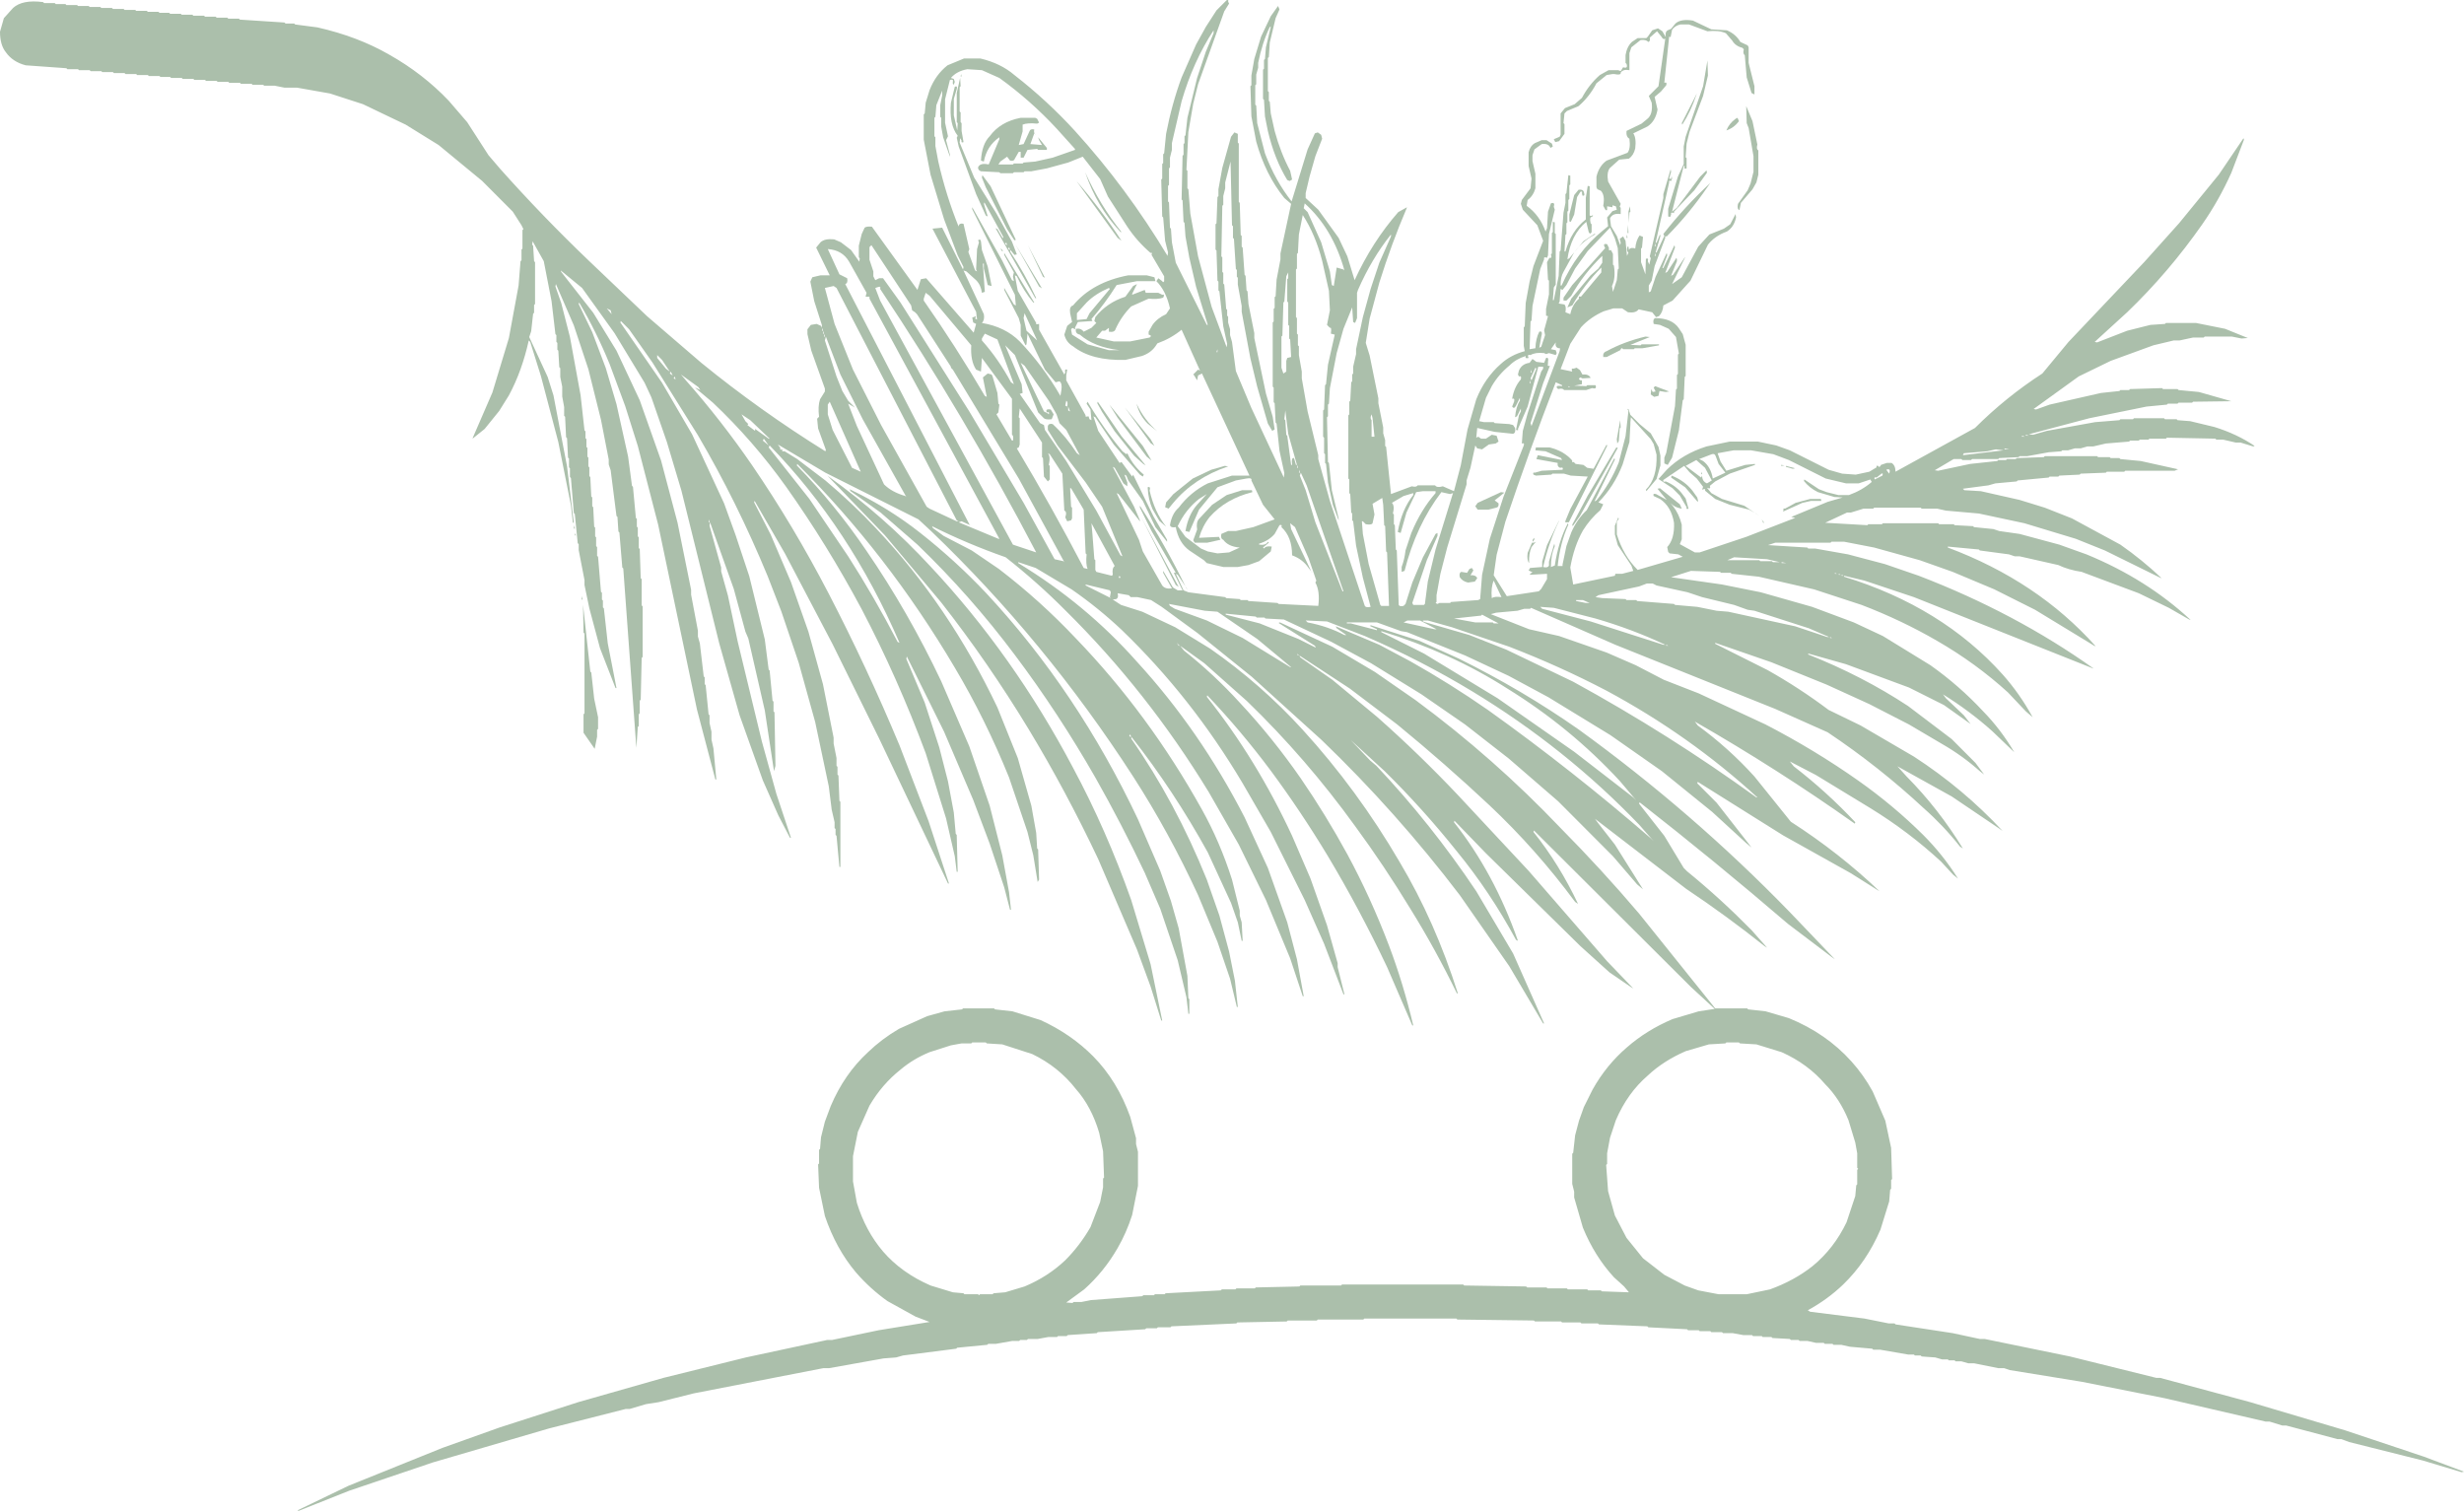 <svg width="220" height="135" viewBox="0 0 220 135" fill="none" xmlns="http://www.w3.org/2000/svg">
<path d="M109.524 0.015C109.657 -0.026 109.7 0.018 109.654 0.145L109.74 0.318L109.308 1.013L106.971 7.523L106.538 9.259L106.105 11.777L105.932 15.162L106.019 15.249V16.811L106.105 16.898L106.279 19.068L106.971 22.888L108.183 27.401L109.524 31.004L109.567 30.7L109.221 29.137L108.875 26.012L108.788 25.926V25.145L108.702 25.058L108.615 22.367L108.529 22.28V20.023L108.615 19.936L108.702 17.593L108.788 17.506V16.898L109.135 14.988L109.913 12.211L110.216 11.82L110.519 11.95V12.732L110.606 12.818V18.026L110.692 18.113L110.779 20.978L110.865 21.065V22.02L110.952 22.106L111.125 24.537L111.212 24.624L111.298 25.926L111.385 26.012L111.471 27.141L111.991 29.745V30.179L113.029 35.127L113.635 37.21L113.808 38.339L113.592 38.469L113.202 37.818L112.25 34.519L111.644 32.002L110.865 27.835V27.315L110.519 25.405V24.797L110.433 24.71V24.103L110.346 24.016L110.173 21.325L110.087 21.238V20.197L110 20.11L109.87 14.424L109.394 16.29V16.811L109.221 17.506V18.287L109.135 18.374L109.048 22.888L109.135 22.974V24.276L109.221 24.363V25.318L109.308 25.405L109.481 27.575L109.567 27.662V28.183L109.654 28.269V28.79L109.827 29.398V29.919L110 30.526L110.346 33.13L111.731 36.429L114.63 42.636L114.673 42.245L114.241 40.248L113.981 37.818L113.895 37.731L113.808 35.995L113.721 35.908V34.606L113.635 34.519V28.79L113.721 28.703V27.575L113.808 27.488V26.533L113.895 26.447L113.981 24.971L114.327 23.148V22.627L115.279 18.2L114.673 17.679C113.548 16.29 112.712 14.612 112.164 12.645L111.731 10.388L111.644 7.697L111.731 7.61V6.742L111.991 5.266L112.596 3.27L113.462 1.447L114.111 0.535L114.241 0.839L113.895 1.621L113.375 3.791L113.289 5.093L113.202 5.18V8.131L113.289 8.218V8.999L113.375 9.086L113.462 10.127L113.808 11.69C114.16 12.986 114.622 14.172 115.193 15.249L115.366 16.03L115.149 16.16L114.933 16.073C114.172 14.823 113.595 13.362 113.202 11.69L112.943 10.388L112.856 8.912L112.769 8.825V6.221L112.856 6.134V5.353L112.943 5.266L113.029 4.225L113.462 2.402H113.375C112.919 3.362 112.573 4.433 112.337 5.614V6.048L112.164 6.655V7.523L112.077 7.61V9.346L112.164 9.433L112.25 10.995L112.943 13.686C113.548 15.307 114.342 16.739 115.323 17.983L116.751 13.339L117.4 11.907L117.659 11.82L117.962 12.037L118.049 12.384L117.443 13.947L116.924 15.77L116.577 17.245V17.679L117.703 18.721L119.52 21.238L120.299 22.888L120.948 25.014C121.992 22.734 123.291 20.709 124.843 18.938L125.622 18.504L125.578 18.634C124.678 20.741 123.87 22.94 123.155 25.231L122.29 28.443L121.943 30.613L122.29 31.742L123.068 35.561V35.995L123.501 38.165V38.686L123.674 39.294V39.814L123.761 39.901L124.194 44.111L126.054 43.417C126.331 43.486 126.504 43.457 126.574 43.33H128.131C128.235 43.492 128.466 43.521 128.824 43.417L129.819 43.851L130.425 41.55L131.031 38.339L131.81 35.648C132.323 34.369 133.059 33.313 134.017 32.479C134.593 31.953 135.3 31.577 136.137 31.351L136.05 30.873V29.224L136.137 29.137L136.223 27.054L136.57 25.145L136.916 23.756L137.781 21.499L137.262 20.11L135.964 18.721L135.791 18.2L135.877 17.853L136.656 16.811L136.743 15.943L136.483 14.815V13.6C136.57 13.223 136.757 12.948 137.046 12.775L137.651 12.514H138.084L138.56 12.818L138.647 13.079L138.43 13.209C138.338 12.925 138.078 12.81 137.651 12.862L137.002 13.339L136.829 13.86V14.381L137.089 15.509V16.811C136.962 17.263 136.731 17.61 136.397 17.853L136.31 18.374C137.083 18.929 137.646 19.696 137.998 20.674L138.127 20.37L138.214 18.895L138.474 18.157C138.733 18.058 138.82 18.16 138.733 18.46L138.82 18.721L138.301 20.891L138.214 22.801L138.127 23.018C137.908 22.931 137.822 22.974 137.868 23.148L137.522 24.016L136.829 27.315L136.743 28.617L136.656 28.703L136.57 31.177L137.089 31.09C137.112 30.506 137.227 30.014 137.435 29.615C137.666 29.534 137.724 29.693 137.608 30.092L137.435 31.047L137.608 30.96L137.954 29.919L137.868 29.485L138.214 28.226L138.041 28.183V27.575L138.301 26.273V25.058L138.214 24.971L138.127 23.408L138.344 23.018C138.517 23.07 138.56 22.969 138.474 22.714L138.56 22.627V20.804L138.647 20.717V19.806L138.82 19.849V20.804L138.906 20.891V25.405L138.733 25.665L138.647 26.794H138.733L139.166 24.624L139.253 22.453L139.339 22.367L139.599 18.981L139.772 18.113V17.332L139.858 17.245L140.031 15.639L140.205 15.683V16.464L140.118 16.551V17.766L140.031 17.853V18.808L139.945 18.895V19.849L139.858 19.936V20.891L139.772 20.978L139.685 22.453H139.772C140.112 21.233 140.718 20.278 141.589 19.589V17.679L141.762 16.594L141.935 16.638V19.242L142.065 19.285L142.238 19.198L142.152 19.372C141.979 19.343 141.935 19.531 142.022 19.936L142.109 20.023V20.717C142.022 20.891 141.935 20.891 141.849 20.717L141.633 19.806C140.715 20.564 140.153 21.678 139.945 23.148L140.118 23.061L141.373 21.542L142.411 20.848V20.934C141.656 21.334 141.035 21.869 140.551 22.54L139.599 24.276C139.42 24.589 139.333 24.994 139.339 25.492H139.426C140.303 23.507 141.529 21.872 143.104 20.587L143.58 20.197L143.493 19.415L143.969 18.851L144.359 18.721L144.272 18.417L143.969 18.33V18.504L143.493 18.417V18.764H143.363L143.147 18.374C143.263 17.737 143.19 17.289 142.931 17.028L142.628 16.898L142.541 16.724V15.77C142.691 15.139 142.994 14.661 143.45 14.337L145.311 13.643C145.507 13.4 145.565 12.98 145.484 12.384C145.276 12.274 145.19 12.043 145.224 11.69L146.566 11.039L147.042 10.648C147.411 10.382 147.555 9.89 147.474 9.172L147.215 8.565L148.08 7.697L148.686 3.443C148.571 3.542 148.455 3.484 148.34 3.27L147.95 2.792L147.301 3.357C147.347 3.577 147.304 3.707 147.172 3.747C147.039 3.591 146.808 3.533 146.479 3.574L145.657 4.225L145.484 4.745V6.265C145.109 6.195 144.849 6.267 144.705 6.482C144.734 6.655 144.546 6.699 144.142 6.612H143.969L143.45 6.699L142.541 7.436C142.126 8.235 141.592 8.915 140.94 9.476L139.902 9.91L139.685 10.127L139.599 10.995L139.685 11.082V11.95L139.209 12.601L138.863 12.688L138.733 12.428L139.253 12.211L139.339 12.037V10.127L139.729 9.65L140.594 9.303L141.243 8.738C141.664 7.946 142.198 7.266 142.844 6.699L143.623 6.265H144.489L144.705 6.351L144.921 6.004C145.227 6.108 145.328 6.007 145.224 5.7L145.138 5.614V4.919C145.218 4.421 145.406 4.031 145.7 3.747L146.22 3.4H146.998L147.128 3.27L147.518 2.706L148.037 2.532L148.426 2.792L148.729 3.313C148.677 3.001 148.735 2.798 148.902 2.706L149.205 2.575L149.595 2.098C149.912 1.809 150.431 1.722 151.153 1.838L152.797 2.619L154.182 2.706C154.713 2.925 155.116 3.273 155.393 3.747L156.042 4.051L156.129 4.225V5.614L156.648 7.697V8.435L156.389 8.304L155.956 6.916L155.783 4.919C155.656 4.85 155.627 4.676 155.696 4.398L155.566 4.268C155.151 4.164 154.848 3.947 154.658 3.617L154.095 2.966C153.68 2.775 153.132 2.717 152.451 2.792L150.806 2.185H150.028C149.699 2.26 149.453 2.419 149.292 2.662L149.162 3.313L149.032 3.27L148.6 7.393C148.773 7.324 148.83 7.396 148.773 7.61L148.297 8.174L147.734 8.652L147.994 9.78C147.878 10.475 147.575 10.981 147.085 11.299L145.83 11.907C146.02 12.19 146.078 12.639 146.003 13.252C145.911 13.657 145.723 13.961 145.441 14.164L144.575 14.251L143.753 14.988C143.539 15.237 143.482 15.642 143.58 16.204L144.705 18.2L144.618 18.46L144.705 18.547V19.112C144.22 19.036 143.903 19.166 143.753 19.502L143.839 20.197L144.359 21.065L144.662 21.889L144.705 21.672L144.618 21.325L144.921 21.108L145.138 21.499L145.268 22.844L145.397 22.54C145.265 22.465 145.236 22.291 145.311 22.02H145.397L145.441 22.323C145.487 22.167 145.631 22.109 145.873 22.15L146.003 22.193C146.044 21.713 146.173 21.322 146.393 21.021L146.696 21.151L146.609 22.106L146.522 22.193V23.408L146.912 24.493L146.955 23.105C147.128 23.035 147.186 23.108 147.128 23.322L147.258 23.625L147.388 23.061L147.301 22.888L148.513 17.679V17.332L149.162 15.119L149.205 15.336L149.032 15.943L149.205 15.987L149.249 15.726L149.292 15.943L149.205 16.16C149.05 16.097 148.992 16.14 149.032 16.29L147.821 21.672H147.907L148.21 20.934L148.253 21.065L147.821 22.54H147.907L148.6 21.065L148.513 20.891C149.794 19.253 151.193 17.734 152.71 16.334L152.494 16.638C151.392 18.252 150.166 19.742 148.816 21.108C148.689 21.068 148.646 21.111 148.686 21.238L147.734 23.756L147.474 25.058L147.215 25.492V26.099L147.388 26.012L147.821 24.71L148.816 22.584L148.859 22.801L148.426 23.929H148.513L149.508 21.889L149.552 22.106L148.686 24.363L148.859 24.276L149.681 23.018L149.725 23.148V23.322L149.205 24.624L149.378 24.537L150.46 22.931L150.417 23.061L149.292 25.361L150.157 24.754L151.629 22.02L152.624 20.934L153.922 20.414L154.485 20.023L154.961 19.112L155.004 19.415C154.883 19.988 154.609 20.408 154.182 20.674C153.478 20.923 152.915 21.314 152.494 21.846L150.936 25.058L149.335 26.837L148.513 27.271C148.484 27.665 148.354 27.983 148.124 28.226L147.864 28.313L147.518 27.879L146.306 27.618C146.139 27.856 145.821 27.942 145.354 27.879L144.835 27.532H144.662H144.056L143.19 27.792C142.388 28.145 141.71 28.622 141.157 29.224L140.205 30.7L139.339 32.957L140.378 33.174C140.291 32.954 140.334 32.867 140.507 32.913L140.767 32.827L141.07 33.044L141.286 33.434C141.667 33.4 141.912 33.501 142.022 33.738L141.286 33.782L141.113 33.695C140.94 33.782 140.94 33.868 141.113 33.955H141.243V34.302L140.551 34.432L141.633 34.476L141.719 34.389H142.455C142.559 34.65 142.458 34.736 142.152 34.65L141.633 34.823H139.642C139.573 34.696 139.4 34.667 139.123 34.736L138.993 34.606C138.958 34.45 139.117 34.407 139.469 34.476V34.389L138.906 34.129C137.337 38.179 135.837 42.332 134.406 46.585L133.627 49.536L133.367 51.359L134.536 53.226L137.392 52.792L137.608 52.575L138.127 51.706V51.229L136.613 51.316V51.229L136.829 51.099L136.483 50.925L136.613 50.708L137.695 50.621V50.144L138.127 48.668L139.209 46.455L139.166 46.585C138.572 47.829 138.11 49.175 137.781 50.621C138.047 50.697 138.22 50.653 138.301 50.491V50.144L138.777 48.538L138.82 48.755C138.589 49.293 138.474 49.916 138.474 50.621L138.82 50.491C139.033 49.056 139.423 47.797 139.988 46.715L140.031 46.846C139.541 47.933 139.224 49.163 139.079 50.535H139.512V50.404L139.858 48.755L140.291 47.54C140.632 46.753 141.093 46.087 141.676 45.543L144.142 40.899L144.186 41.03L142.368 44.762L142.541 44.675C143.349 43.692 144.013 42.563 144.532 41.29L145.138 38.946L145.397 36.689L145.311 36.516H145.397L145.57 37.037L146.393 37.861L147.388 38.686L148.08 39.901L148.253 40.682V41.55L147.907 42.766L146.998 43.851L146.955 43.721C147.636 43.044 147.953 42.002 147.907 40.596L147.648 39.641L147.388 39.207L145.614 37.254L145.57 37.731V37.905L145.484 39.467L144.878 41.464C144.359 42.795 143.638 43.923 142.714 44.849L143.147 45.023L142.887 45.543C142.282 46.064 141.762 46.672 141.33 47.366C140.799 48.31 140.424 49.409 140.205 50.665L140.464 52.184L144.186 51.403L144.229 51.229H144.835L145.83 50.969L145.657 50.491L144.445 48.668L144.186 47.714V46.932L144.489 46.194L144.532 46.325L144.359 46.585V47.714C144.757 48.992 145.377 50.049 146.22 50.882L150.244 49.71L149.854 49.493L149.076 49.406L148.946 49.276L148.859 48.842C149.303 48.362 149.505 47.638 149.465 46.672C149.303 45.706 148.885 44.997 148.21 44.545L147.648 44.285C147.578 44.111 147.65 44.053 147.864 44.111L148.816 44.632L148.34 44.068L147.994 43.634L148.21 43.59L149.984 45.023L150.157 45.413C149.65 45.332 149.26 45.101 148.989 44.719L149.378 45.196C149.736 45.648 149.996 46.197 150.157 46.846V48.148L149.984 48.582L151.326 49.319H151.758L155.913 47.931L160.283 46.238L159.937 46.151L163.183 44.806L164.524 44.415L163.788 44.372L162.317 43.938C161.815 43.694 161.397 43.362 161.062 42.939L161.105 42.809L162.404 43.677L163.096 43.938L164.135 44.198H165.087C165.871 43.914 166.549 43.524 167.12 43.026L166.991 42.809L165.952 43.156H164.827L163.009 42.722L159.721 41.073L158.336 40.552L156.345 40.205H154.788L153.36 40.465L153.619 41.203L154.138 42.028L155.826 41.507L156.692 41.42V41.507L154.441 42.288L153.143 42.983L152.667 43.373C152.731 43.564 152.687 43.637 152.537 43.59L152.408 43.547L152.797 44.024L153.749 44.545L155.74 45.153L157.081 46.064L156.778 45.847L156.172 45.5L154.441 45.066L153.143 44.545L152.234 43.807C152.281 43.68 152.237 43.637 152.105 43.677L151.975 43.721L152.061 43.46L151.499 42.722L150.85 42.158L150.374 41.594L148.513 42.852C148.467 43.003 148.539 43.046 148.729 42.983C149.364 43.243 149.869 43.634 150.244 44.155L150.504 44.502L150.763 45.413C150.607 45.477 150.55 45.434 150.59 45.283L149.984 44.241L149.335 43.59L148.08 42.766L148.816 41.941C149.756 41.004 150.939 40.309 152.364 39.858L154.441 39.424H156.951L158.596 39.771L159.807 40.205L163.269 41.941L164.481 42.288L165.692 42.375L166.904 42.115L167.553 41.724C167.513 41.597 167.556 41.553 167.683 41.594C167.769 41.739 167.856 41.71 167.943 41.507L168.462 41.333H168.895C169.125 41.478 169.241 41.739 169.241 42.115L176.338 38.209C178.167 36.38 180.172 34.76 182.352 33.347L184.689 30.526L191.44 23.408L194.555 19.936L198.104 15.596L200.311 12.341L200.354 12.471L199.229 15.422C198.485 17.078 197.619 18.611 196.633 20.023C194.636 22.882 192.4 25.5 189.925 27.879L187.026 30.526L187.242 30.57L189.925 29.528L192.002 29.007L193.301 28.92L193.387 28.834H196.07L198.666 29.355L200.7 30.179L200.138 30.223L199.272 30.049H196.849L196.762 30.136H195.81L194.599 30.396H194.079L192.262 30.83L188.454 32.219L185.598 33.608L181.574 36.516L181.79 36.559L183.002 36.125L187.589 35.084L189.233 34.91L189.319 34.823H190.098L190.185 34.736L193.041 34.65L193.127 34.736H194.426L194.512 34.823L196.33 34.997L199.229 35.821L195.81 35.865L195.724 35.952H194.512L194.426 36.038H193.56L193.474 36.125L191.656 36.299L186.55 37.34L181.141 38.773L181.53 38.816L182.742 38.469L187.069 37.688L189.233 37.514L189.319 37.427H190.445L190.531 37.34H193.214L193.301 37.427H194.339L194.426 37.514L195.551 37.601L197.714 38.122C199.059 38.538 200.256 39.103 201.306 39.814L201.176 39.858L200.051 39.511H199.618L198.493 39.25H197.887L197.801 39.163L193.474 39.077L193.387 39.163H191.916L191.829 39.25H191.05L190.964 39.337H190.185L190.098 39.424L188.021 39.597L186.896 39.858H186.377L185.771 40.031H185.252L184.646 40.205H184.127L184.04 40.292L182.915 40.379L181.011 40.726H180.319L180.232 40.813L178.501 40.899L178.415 40.986H176.078L175.991 41.073H175.212L175.126 40.986H174.434L172.746 41.984L173.049 42.028L175.905 41.42L178.328 41.16L178.415 41.073H179.107L179.194 40.986H179.972L180.059 40.899L182.482 40.813L182.569 40.726H187.242L187.329 40.813H188.367L188.454 40.899H189.233L189.319 40.986L191.137 41.16L194.469 41.898L194.166 42.028H189.752L189.666 42.115H188.108L188.021 42.202L185.771 42.288L185.684 42.375L183.867 42.462L183.78 42.549H183.002L182.915 42.636L180.146 42.896L180.059 42.983L178.155 43.156L177.549 43.33L175.256 43.634L175.386 43.764L176.857 43.851L180.319 44.632L182.569 45.326L184.992 46.281L189.319 48.625C190.629 49.539 191.855 50.538 192.998 51.62L192.868 51.576L187.935 49.146L185.338 48.104L180.751 46.715L176.684 45.847L173.741 45.587L172.962 45.413H171.577L171.491 45.326H167.337L167.25 45.413H166.385L165.26 45.76H164.913L162.966 46.672L166.731 46.889L166.817 46.802H168.029L168.116 46.715H173.049L173.135 46.802H174.434L174.52 46.889L176.164 46.976L176.251 47.062L177.982 47.236L178.501 47.41L180.319 47.67L183.867 48.625L186.29 49.493C189.873 50.963 192.975 52.916 195.594 55.352L195.464 55.309L193.647 54.267L190.964 52.965L185.858 51.056C185.079 50.94 184.386 50.737 183.78 50.448L180.319 49.667H179.886L179.367 49.493L176.77 49.146L176.684 49.059L173.914 48.799V48.885C179.251 50.882 183.651 53.819 187.113 57.696L186.983 57.653L181.703 54.441L178.068 52.618L174.347 51.056L171.404 50.014L167.337 48.885L164.654 48.365H163.529L163.442 48.451H158.509L157.86 48.668L161.365 48.885L161.452 48.972H162.057L165 49.493L168.289 50.361L171.318 51.403C177.076 53.613 182.283 56.377 186.939 59.693L186.81 59.649L170.885 53.312L166.471 51.837L164.654 51.403V51.489C170.481 53.283 175.198 56.191 178.804 60.213C179.825 61.359 180.72 62.632 181.487 64.033L180.881 63.512L179.28 61.819C177.376 60.083 175.27 58.55 172.962 57.219C170.862 55.998 168.612 54.927 166.212 54.007L161.971 52.618L157.038 51.489L154.614 51.229L154.528 51.142H153.662L153.576 51.056L150.98 50.969L149.205 51.533L153.749 52.184L157.211 52.878L161.798 54.18L165.519 55.569L168.116 56.785L172.356 59.389C174.082 60.61 175.654 61.984 177.073 63.512C178.129 64.594 179.052 65.809 179.843 67.158L177.895 65.291C176.539 64.076 175.068 62.977 173.482 61.993L173.741 62.34L175.342 63.859L175.948 64.64L175.645 64.423L173.568 62.948L170.452 61.385L164.827 59.302L161.452 58.347V58.434C164.677 59.713 167.648 61.246 170.366 63.035L174.26 65.986L176.381 68.112L177.16 69.154L176.77 68.85C175.749 67.936 174.624 67.126 173.395 66.42L170.452 64.684L166.904 62.861L163.096 61.125L158.163 59.128L153.143 57.392V57.479L157.817 59.823C159.738 60.905 161.555 62.091 163.269 63.382L166.125 64.77L170.885 67.548C173.828 69.458 176.467 71.671 178.804 74.189L178.501 73.972L174.26 71.107L169.414 68.416L170.236 69.328C172.134 71.243 173.807 73.384 175.256 75.751L174.996 75.578C174.015 74.334 172.933 73.191 171.751 72.149C169.102 69.684 166.246 67.427 163.183 65.378L158.509 63.295L144.229 57.566L136.699 54.267L136.613 54.354H136.094L135.488 54.528L133.584 54.701L133.108 54.831L136.526 56.177L139.209 56.785L143.45 58.26L146.046 59.389L148.556 60.691L151.672 61.906L157.644 64.684C160.575 66.2 163.344 67.878 165.952 69.718C168.018 71.177 169.936 72.783 171.707 74.536C172.879 75.705 173.917 77.007 174.823 78.442L174.39 78.095L173.308 76.923C171.387 75.147 169.281 73.555 166.991 72.149L162.144 69.198L159.807 67.982L160.153 68.416C162.127 69.938 163.959 71.602 165.649 73.407L165.606 73.538C161.042 70.303 156.282 67.265 151.326 64.423L151.585 64.77C153.437 66.125 155.125 67.644 156.648 69.328L159.894 73.364C162.761 75.204 165.401 77.273 167.813 79.571L167.596 79.44L165.26 77.965L159.201 74.579L151.585 69.805L151.542 69.935L153.273 71.671L156.389 75.665L155.913 75.274L152.884 72.496L148.383 68.85L143.796 65.639L138.257 62.253L134.709 60.343L130.814 58.521L125.622 56.437L125.102 56.35L122.939 55.569H120.256V55.656H120.602L122.939 56.264V56.177L122.29 55.873L122.419 55.83L126.747 57.219L130.208 58.781C134.017 60.662 137.594 62.774 140.94 65.118C147.725 70.031 154 75.456 159.764 81.394L163.832 85.647L163.529 85.43L159.634 82.479C155.313 78.769 150.899 75.152 146.393 71.628L146.349 71.758L148.6 74.623L150.33 77.487L150.633 77.791C152.653 79.44 154.571 81.191 156.389 83.043L157.773 84.605L157.557 84.475C155.307 82.681 152.97 80.974 150.547 79.354L142.411 73.104L142.628 73.407L144.186 75.404L146.696 79.397L146.176 78.963L144.013 76.446L139.123 71.541L134.709 67.722L130.814 64.684L126.92 61.993L122.419 59.215L118.871 57.305L114.63 55.309L112.986 55.222L112.899 55.135H112.207L112.12 55.048L109.437 54.788V54.875L112.467 55.656L115.928 57.045L117.486 57.826L117.4 57.653L114.154 55.613L114.284 55.569L118.958 57.739L122.766 59.996L126.4 62.514C131.068 65.963 135.381 69.768 139.339 73.928C141.768 76.382 144.105 78.928 146.349 81.567L153.143 90.031H155.999L156.086 90.117L157.644 90.291L159.721 90.899C161.954 91.813 163.814 93.1 165.303 94.761C166.03 95.566 166.665 96.463 167.207 97.452L168.332 100.056L168.851 102.487L168.938 105.265L168.851 105.351V106.133L168.765 106.219L168.678 107.261L167.899 109.778C167.074 111.7 165.964 113.335 164.567 114.683C163.638 115.574 162.585 116.341 161.408 116.983L161.625 117.113L166.471 117.721L168.635 118.155H169.154L169.241 118.242L174.347 119.023L176.77 119.544H177.203L184.819 121.106L192.522 123.016H192.868L200.917 125.186L209.398 127.704L216.408 130.047L220 131.393L219.784 131.436L216.322 130.394L209.744 128.745L209.052 128.485H208.706L204.119 127.269H203.773L202.648 126.922H202.301L193.301 124.839L185.858 123.363L179.453 122.322L178.934 122.148H178.415L176.251 121.714H175.732L175.126 121.54H174.607L174.52 121.454H174.001L173.914 121.367H173.395L172.789 121.193L171.577 121.106L171.491 121.02H170.972L170.885 120.933H170.366L167.856 120.499H167.25L167.164 120.412L165.173 120.238L164.394 120.065H163.702L163.615 119.978H162.923L162.836 119.891H162.144L161.365 119.718H160.673L160.586 119.631H159.894L159.807 119.544L158.249 119.457L158.163 119.37H157.384L157.297 119.284H156.518L156.432 119.197H155.653L154.701 119.023H153.836L153.749 118.936H152.797L152.71 118.849H151.758L151.672 118.763H150.72L150.633 118.676L147.172 118.502L147.085 118.415L142.758 118.242L142.671 118.155H141.2L141.113 118.068H139.469L139.382 117.981H137.046L136.959 117.895L130.122 117.808L130.035 117.721H121.814L121.727 117.808H117.659L117.573 117.895H114.976L114.89 117.981L110.476 118.068L110.389 118.155L104.591 118.415L104.504 118.502H103.379L103.293 118.589H102.341L102.254 118.676L98.013 118.936L97.927 119.023L95.33 119.197L95.244 119.284H94.465L94.378 119.37H93.6L92.647 119.544H91.782L91.695 119.631H91.09L91.003 119.718H90.397L88.926 119.978H88.234L88.147 120.065L85.464 120.325L85.378 120.412L80.618 121.02L80.012 121.193L78.887 121.28L74.04 122.148H73.521L61.924 124.405L58.808 125.186L57.683 125.36L56.212 125.794H55.865L49.028 127.53L38.643 130.568L31.2 133.085L26.613 134.908V134.821L31.113 132.651L39.508 129.266L44.614 127.443L51.625 125.186L59.241 123.016L66.597 121.193L73.867 119.631H74.3L78.454 118.763L82.998 118.025L81.743 117.547L79.233 116.159C78.189 115.412 77.251 114.558 76.42 113.598C75.232 112.186 74.308 110.508 73.651 108.563L73.131 106.046L73.045 103.963L73.131 103.876V102.661L73.218 102.574L73.305 101.532L73.651 100.143L74.17 98.754C74.978 96.845 76.088 95.239 77.502 93.937C78.327 93.144 79.25 92.45 80.271 91.853L82.781 90.725L84.339 90.291L85.897 90.117L85.984 90.031H88.753L88.84 90.117L90.397 90.291L92.907 91.072C94.73 91.906 96.303 92.991 97.624 94.327C99.055 95.786 100.151 97.58 100.913 99.709L101.432 101.619V102.14L101.605 102.834V105.872L101.086 108.476C100.74 109.547 100.307 110.531 99.788 111.428C98.974 112.84 97.979 114.069 96.802 115.117L95.201 116.289L95.763 116.332L95.85 116.245H96.542L97.408 116.072L101.994 115.725L102.081 115.638H103.033L103.12 115.551H103.985L104.072 115.464L109.005 115.204L109.091 115.117H110.303L110.389 115.03H112.034L112.12 114.943L116.015 114.857L116.101 114.77H119.736L119.823 114.683H130.641L130.728 114.77L136.267 114.857L136.353 114.943H138.084L138.171 115.03H139.902L139.988 115.117H141.719L141.806 115.204H142.931L143.017 115.291L145.441 115.377L145.008 114.857L144.099 114.032C142.951 112.782 142.028 111.306 141.33 109.605L140.551 106.914V106.393L140.378 105.699V103.008L140.464 102.921L140.637 101.358L140.983 100.056L141.416 98.841L142.195 97.279C143.014 95.815 144.039 94.556 145.268 93.503C146.439 92.478 147.795 91.639 149.335 90.985L151.672 90.291L153.1 90.074L150.98 88.121L136.959 74.145L136.916 74.276C138.456 76.203 139.783 78.344 140.897 80.699L140.637 80.525C138.329 77.4 135.776 74.522 132.978 71.888C130.324 69.4 127.583 66.999 124.756 64.684L120.515 61.472L116.015 58.521L116.101 58.694L118.958 60.691L122.939 63.989C125.454 66.212 127.863 68.541 130.165 70.977L136.483 77.748L143.493 85.82L145.83 88.251L145.614 88.121L143.71 86.819L141.113 84.475L132.675 76.185L129.862 73.277L129.819 73.407C132.219 76.44 134.123 79.97 135.531 83.998L135.358 83.911C133.817 81.058 132.058 78.425 130.079 76.012C128.065 73.489 125.916 71.101 123.631 68.85L120.602 66.073L122.333 67.895L122.895 68.373C126.149 71.822 129.121 75.555 131.81 79.571L135.098 85.126L137.868 91.376H137.781L134.752 86.255L130.338 79.918C126.565 74.964 122.454 70.349 118.006 66.073L111.774 60.43L106.928 56.524L103.725 54.18L102.773 53.573L101.562 53.312H100.956L100.783 53.139L99.788 52.965C99.863 53.231 99.819 53.405 99.658 53.486L99.355 53.529L100.09 54.007L101.994 54.614L104.937 56.003L108.053 57.913C111.099 60.037 113.854 62.453 116.318 65.161C119.572 68.726 122.457 72.661 124.972 76.966C127.078 80.496 128.809 84.403 130.165 88.685H130.079C128.804 86.058 127.419 83.54 125.924 81.133C124.372 78.581 122.728 76.122 120.991 73.755C118.083 69.727 114.867 66.009 111.341 62.6L107.533 59.215L105.37 57.653L105.716 58.087C107.505 59.504 109.163 61.052 110.692 62.731C112.66 64.837 114.477 67.094 116.145 69.501C117.628 71.66 119.012 73.917 120.299 76.272C121.689 78.841 122.93 81.561 124.02 84.432C124.869 86.677 125.59 89.05 126.184 91.55H126.098L123.847 86.341C122.22 82.91 120.461 79.611 118.568 76.446C116.97 73.795 115.268 71.249 113.462 68.807C111.696 66.44 109.807 64.198 107.793 62.08L107.75 62.21C110.71 65.925 113.248 70.063 115.366 74.623L117.01 78.442L118.482 82.609L119.434 85.994V86.341L120.039 88.772H119.953L118.222 84.258L116.491 80.352L113.462 74.276L110.952 69.935C107.917 64.82 104.325 60.263 100.177 56.264C98.781 54.944 97.281 53.729 95.677 52.618L92.474 50.708L90.917 50.187V50.274C94.944 52.716 98.478 55.653 101.518 59.085C105.263 63.17 108.465 67.8 111.125 72.974L113.202 77.487L114.933 82.348L115.799 85.647L116.404 88.945H116.318L115.193 85.56L113.029 80.352L110.606 75.404L107.923 70.717C104.265 64.721 100.01 59.325 95.157 54.528C93.473 52.832 91.684 51.241 89.791 49.753C87.484 48.943 85.291 48.017 83.214 46.976L83.301 47.149L84.253 47.844L86.762 49.146L89.186 50.795C91.655 52.687 93.949 54.756 96.066 57.002C100.405 61.504 104.155 66.596 107.317 72.279C108.384 74.189 109.279 76.272 110 78.529L110.692 81.307V81.741L110.865 82.348L110.952 83.998H110.865L110.519 82.348L109.913 80.612L107.836 76.099C105.811 72.43 103.547 69.001 101.042 65.812L100.999 65.942C103.648 69.739 105.898 73.934 107.75 78.529L108.875 81.741L109.74 84.953L110.26 87.557L110.519 89.9H110.433L109.827 87.383L108.702 84.084L106.971 79.918C105.246 76.18 103.313 72.65 101.172 69.328C95.945 61.232 89.93 53.926 83.127 47.41L82.002 46.368L73.694 42.202L69.453 39.684L69.669 39.988C69.629 40.138 69.687 40.182 69.843 40.118V40.292H70.059L71.184 40.986L73.694 42.896C75.298 44.244 76.812 45.676 78.238 47.193C82.571 51.788 86.177 57.111 89.056 63.165L90.873 67.678L92.085 71.932L92.518 74.362L92.604 75.751L92.691 75.838L92.777 78.529L92.647 78.746L92.258 76.359L91.739 74.276L90.094 69.415C88.687 65.937 87.071 62.667 85.248 59.606C81.255 52.846 76.567 46.785 71.184 41.42L71.141 41.55C73.426 43.888 75.503 46.435 77.372 49.189C79.853 52.806 82.075 56.683 84.036 60.821L86.546 66.637L88.364 71.932L89.489 76.359L90.094 79.657L90.267 81.22H90.181L89.662 79.223L88.364 75.317L86.892 71.411L84.296 65.335L80.964 58.607L80.921 58.825L82.565 62.731L83.863 66.724L84.642 69.762L85.161 72.54L85.334 74.449L85.421 74.536L85.507 77.835H85.421L85.248 76.446L84.469 73.06L82.651 67.245C80.972 62.736 79.069 58.454 76.939 54.397C74.885 50.555 72.635 46.909 70.189 43.46C68.239 40.729 66.061 38.226 63.655 35.952L62.053 34.606L62.183 34.65L62.529 34.823L62.356 34.563L60.799 33.434L61.275 33.998C63.375 36.377 65.337 38.894 67.16 41.55C69.635 45.173 71.914 48.992 73.997 53.009C76.259 57.366 78.365 61.88 80.315 66.55L82.911 73.321L84.729 78.876H84.642L78.497 65.942L74.343 57.522L70.102 49.45L67.376 44.719L67.333 44.849L68.804 47.714L70.622 51.967L72.179 56.394L73.478 61.081L74.43 65.856V66.376L74.689 67.678V68.373L74.776 68.46V69.154L74.862 69.241L74.949 71.498L75.035 71.585V77.4H74.949L74.689 74.623L74.603 74.536V74.015L74.516 73.928V73.407L74.257 72.279L73.997 70.196L72.785 64.467L71.314 59.172L69.756 54.571L68.544 51.446C66.71 47.008 64.633 42.812 62.313 38.859L58.245 32.349L56.168 29.398L55.433 28.66L55.389 28.79L59.111 34.172L61.794 38.773L64.65 44.936L65.688 47.8L66.9 51.446L68.285 57.088L68.631 59.779L68.718 59.866L68.977 62.557L69.064 62.644V63.512L69.15 63.599L69.237 68.373L69.107 68.85L68.285 63.425L66.814 57.002L66.554 56.394L65.515 52.575L63.395 46.629L63.352 46.932L64.39 50.665V51.012L64.996 53.182L65.862 57.262L68.025 66.203L69.323 70.89L70.622 74.796H70.535L69.496 72.8L68.112 69.675L66.035 63.859L64.217 57.436L60.842 43.807L59.544 39.467L58.159 35.474L57.553 34.172L54.87 29.745L51.971 25.709L50.067 24.146L50.11 24.276L52.966 27.922L55.043 31.308L57.12 35.735L59.024 41.116L60.496 46.672L61.707 52.661V53.095L62.313 56.307V56.828L62.486 57.436L62.832 60.387L62.919 60.474V61.081L63.005 61.168L63.265 63.772L63.352 63.859V64.553L63.525 65.335V66.029L63.698 66.81L63.958 69.588H63.871L62.227 63.338L58.765 46.846L56.947 39.814L55.822 36.255L54.438 32.523C53.641 30.573 52.733 28.735 51.711 27.011L51.668 27.141L52.88 29.658L54.091 32.87L55.043 36.082L56.082 40.769L56.428 43.373L56.515 43.46L56.774 46.238L56.861 46.325V47.019L56.947 47.106V47.887L57.034 47.974V48.929L57.12 49.016L57.207 51.62L57.294 51.706V54.05L57.38 54.137V58.651L57.294 58.738L57.207 62.47L57.12 62.557V63.685L57.034 63.772V64.814L56.947 64.901L56.818 66.767L55.649 50.752L55.562 50.665L55.303 47.54L55.216 47.453L55.13 46.151L55.043 46.064L54.524 41.984L54.351 41.464V41.03L53.658 37.471L52.533 32.957L51.235 29.051L49.634 25.361L49.591 25.578L50.11 27.054L50.889 30.092L51.841 35.3L52.187 38.425L52.274 38.512V39.12L52.36 39.207V39.901L52.447 39.988V40.769L52.533 40.856V41.637L52.62 41.724V42.505L52.706 42.592L52.793 44.328L52.88 44.415V45.196L52.966 45.283L53.053 47.019L53.139 47.106V47.887L53.226 47.974V48.755L53.312 48.842V49.623L53.399 49.71L53.658 52.835L53.745 52.922V53.529L53.832 53.616V54.224L53.918 54.311L54.264 57.436L55.043 61.429H54.957L53.572 57.87L52.62 54.311L52.187 52.227V51.793L51.668 49.102V48.582L51.581 48.495L51.322 45.891L51.235 45.804L50.976 42.679L50.889 42.592V41.811L50.803 41.724V40.943L50.716 40.856L50.629 39.12L50.543 39.033L50.456 37.21L50.37 37.123V36.342L50.197 35.387V34.519L50.024 33.651V32.87L49.937 32.783L49.85 31.308L49.764 31.221V30.613L49.677 30.526V29.919L49.591 29.832L49.245 26.881L48.552 23.322L47.557 21.542L47.514 21.846L47.6 21.933L47.687 23.322L47.773 23.408V27.141L47.687 27.228V27.922L47.6 28.009L47.427 29.572L47.254 30.092L48.898 33.651L49.418 35.3L50.629 41.637L51.235 46.672H51.149L50.976 45.109L49.85 39.467L48.293 33.565L47.341 30.526L47.211 30.396C46.807 32.219 46.216 33.854 45.437 35.3L44.571 36.689L43.273 38.295L42.191 39.163L42.234 39.033L43.965 35.04L45.437 30.179L46.302 25.492L46.475 23.322L46.562 23.235V22.28L46.648 22.193V20.544L46.735 20.457L46.562 20.11L45.783 18.895L43.057 16.16L39.162 12.948L36.219 11.126L32.411 9.303L29.469 8.348L26.526 7.827H25.401L24.536 7.653H23.584L23.497 7.567H22.545L22.459 7.48H21.507L21.42 7.393H20.468L20.382 7.306H19.43L19.343 7.219H18.391L18.305 7.133H17.352L17.266 7.046H16.314L16.227 6.959H15.275L15.189 6.872H14.323L14.237 6.785H13.285L13.198 6.699H12.246L12.16 6.612H11.208L11.121 6.525H10.169L10.083 6.438H9.131L9.044 6.351H8.092L8.006 6.265H7.053L6.967 6.178H6.015L5.928 6.091L2.293 5.831C1.515 5.628 0.923 5.237 0.519 4.659C0.173 4.225 0 3.617 0 2.836L0.346 1.621L1.168 0.709C1.728 0.2 2.622 0.026 3.851 0.188L3.938 0.275H4.89L4.976 0.362H5.842L5.928 0.449H6.88L6.967 0.535H7.919L8.006 0.622H8.958L9.044 0.709H9.996L10.083 0.796H11.035L11.121 0.883H12.073L12.16 0.97H13.112L13.198 1.056H14.15L14.237 1.143H15.102L15.189 1.23H16.141L16.227 1.317H17.179L17.266 1.404H18.218L18.305 1.49H19.256L19.343 1.577H20.295L20.382 1.664H21.334L21.42 1.751L25.401 2.011L25.488 2.098H26.267L26.353 2.185L28.344 2.445C30.744 2.989 32.879 3.799 34.748 4.876C36.762 6.01 38.536 7.384 40.071 8.999L41.715 10.909L43.619 13.86L44.658 15.075C47.191 17.917 49.83 20.651 52.577 23.278L57.77 28.226L62.616 32.393C66.101 35.234 69.794 37.867 73.694 40.292L73.737 40.162L73.045 38.252L72.958 37.384L73.131 37.21C73.051 36.58 73.079 36.059 73.218 35.648L73.651 34.953V34.693L72.439 31.308L72.093 29.832V29.398L72.396 29.007L72.915 28.92L73.305 29.094L73.348 29.268L73.391 29.051L72.699 26.881L72.353 25.145L72.526 24.754L73.261 24.58H74.083L72.872 22.106L73.261 21.629C73.515 21.397 73.919 21.311 74.473 21.369L75.079 21.629L75.987 22.323L76.723 23.365L76.766 23.061L76.68 22.974V21.933L76.939 20.891L77.199 20.327C77.32 20.234 77.537 20.205 77.848 20.24L81.916 25.882L82.219 24.927L82.695 24.841L86.936 29.702L87.152 28.92L86.892 28.79L86.806 28.356L87.152 28.226L87.065 28.443L87.238 28.53L87.152 27.835L83.257 20.414L84.123 20.327L85.984 24.059L86.027 23.842L85.507 22.801L84.296 19.589L83.084 15.596L82.478 12.471V10.214L82.565 10.127L82.651 9.172L82.998 8.044C83.355 7.13 83.889 6.392 84.599 5.831L86.07 5.223H87.541C88.753 5.512 89.763 6.004 90.57 6.699C92.521 8.215 94.324 9.879 95.98 11.69C99.061 15.081 101.816 18.799 104.245 22.844L104.288 22.54L104.028 21.499L103.855 19.415L103.769 19.329L103.682 16.03L103.769 15.943V14.641L103.855 14.554V13.773L103.942 13.686L104.115 11.95C104.461 10.156 104.923 8.478 105.5 6.916L106.798 3.964L107.663 2.402L108.615 0.926L109.524 0.015ZM108.356 2.706C107.144 4.557 106.192 6.67 105.5 9.042L104.634 12.775V13.383L104.461 14.077V14.945L104.375 15.032V16.507L104.288 16.594V17.983L104.375 18.07L104.461 20.327L104.548 20.414L104.634 21.629L104.98 23.452L107.75 29.007H107.836L106.798 25.622L106.192 23.018L105.846 21.108L105.759 19.893L105.673 19.806L105.586 17.896L105.5 17.809L105.586 13.903L105.673 13.816V12.862L105.759 12.775V12.167L105.846 12.08L106.019 10.518L106.884 6.959L107.663 4.615L108.356 2.966V2.706ZM86.373 6.178C85.738 6.293 85.248 6.554 84.902 6.959L85.161 7.046L85.248 7.306L85.161 7.567L85.075 7.48V7.306C85.132 7.133 85.046 7.075 84.815 7.133L84.382 8.869V10.952L84.642 12.167L84.469 12.514L84.815 13.816V13.99L84.209 12.254L84.036 11.299V10.518L83.95 10.431V9.39L84.123 8.521V8.087L83.603 9.39L83.517 10.431L83.43 10.518V12.167L83.517 12.254V13.035L83.777 14.424C84.238 16.45 84.844 18.388 85.594 20.24V20.153C85.652 19.98 85.796 19.922 86.027 19.98L86.546 22.236L86.46 22.497L87.065 24.146L87.238 24.233L87.152 24.059L87.238 22.236L87.412 21.629L87.325 21.455L87.498 21.369L87.585 21.542L87.671 22.323L88.19 23.799L88.537 25.535L88.19 25.448L87.844 23.973V23.539H87.758L87.931 26.056L87.671 26.143C87.613 25.68 87.44 25.304 87.152 25.014L86.286 24.233L86.027 24.146L87.844 28.052C87.902 28.4 87.844 28.66 87.671 28.834C89.056 29.065 90.181 29.615 91.046 30.483C92.431 31.93 93.643 33.55 94.681 35.344L94.768 34.823C94.826 34.418 94.768 34.158 94.595 34.042L94.249 34.129L93.297 33L91.739 29.788L91.652 30.743L91.566 30.83L91.133 29.962V29.007L90.96 28.4L89.662 25.882V25.709L90.527 27.184L90.7 27.271L90.614 26.316L86.806 18.678V18.504L89.489 23.278L90.354 25.014L90.527 25.101L90.441 24.667L90.527 24.32L89.662 22.757V22.584L92.345 27.011H92.258C91.681 26.316 91.191 25.535 90.787 24.667L90.614 24.58L90.873 25.969L92.518 28.834C92.46 28.949 92.546 28.978 92.777 28.92V29.441L95.028 33.434L95.114 33.261C95.056 33.029 95.114 32.942 95.287 33L95.201 33.521V33.955L96.931 37.08C96.874 37.196 96.96 37.225 97.191 37.167L97.278 37.427L97.451 37.514L97.364 36.559L97.018 36.038L97.105 35.865C98.028 37.427 99.066 38.903 100.22 40.292L100.566 40.552L100.653 40.465C100.999 41.218 101.49 41.854 102.124 42.375L102.038 42.549L101.778 42.375L99.441 39.684L97.797 37.254L97.624 37.167L98.057 38.469L99.961 41.333L100.134 41.247L101.086 42.549L101.172 42.375L102.99 46.108L104.201 48.191V48.365L103.163 47.062L102.038 44.719L100.74 42.896L100.566 42.462L100.393 42.375L100.653 43.069V43.417L100.307 43.156L99.528 41.767L99.355 41.681L101.259 45.24L101.778 46.455V46.542L99.874 44.111L99.701 44.024L101.692 48.191L102.038 49.233L103.769 52.271C103.942 52.502 104.23 52.589 104.634 52.531L103.855 51.142V50.969L104.721 52.444L105.153 52.705H105.586L104.807 51.142H104.98L102.817 47.41L101.778 45.326V45.153C103.278 47.468 104.663 49.927 105.932 52.531L106.019 52.618L105.153 51.316L104.98 51.229L105.673 52.705L106.105 52.878L109.394 53.312L109.481 53.399L110.692 53.486L110.779 53.573H111.385L111.471 53.66L114.068 53.833L114.154 53.92L117.703 54.094C117.818 53.226 117.731 52.531 117.443 52.01L117.53 51.837L116.837 49.84L115.625 47.062L115.193 46.715L115.279 47.236L117.097 51.056L117.183 51.142L116.837 50.708C116.491 50.187 116.001 49.811 115.366 49.58C115.366 48.48 115.049 47.641 114.414 47.062C114.472 46.889 114.414 46.831 114.241 46.889L113.808 47.67C113.462 48.075 113 48.365 112.423 48.538V48.625C112.827 48.683 113.087 48.596 113.202 48.365L113.289 48.451L112.769 48.885L112.856 48.972C112.971 48.799 113.202 48.741 113.548 48.799L113.462 49.233L112.423 50.101L111.471 50.448L110.519 50.621H109.221L107.75 50.274L107.49 50.014L106.192 49.146C105.557 48.683 105.153 47.988 104.98 47.062C104.692 47.12 104.519 47.062 104.461 46.889C104.576 46.194 104.836 45.674 105.24 45.326C105.932 44.401 106.798 43.677 107.836 43.156L110 42.462H111.558L107.317 33.347L106.971 33.521L106.884 33.955L106.625 33.521L106.538 33.434L106.971 33L107.144 33.087L105.5 29.441C104.865 29.962 104.144 30.367 103.336 30.657L103.163 30.917C102.874 31.322 102.47 31.611 101.951 31.785L100.48 32.132C98.46 32.19 96.903 31.785 95.806 30.917C95.403 30.686 95.143 30.338 95.028 29.875L95.287 29.094L95.72 28.747L95.547 27.966C95.489 27.561 95.576 27.329 95.806 27.271C96.96 25.882 98.605 24.985 100.74 24.58H102.384L103.076 24.754L103.163 25.101H101.518L99.701 25.448C99.009 26.548 98.259 27.561 97.451 28.486L97.537 28.66L96.239 28.747L95.98 29.268C96.037 29.383 96.008 29.412 95.893 29.355C95.778 29.239 95.691 29.268 95.633 29.441L95.72 29.875L97.105 30.743L99.009 31.264H99.961C98.46 31.09 97.278 30.628 96.412 29.875C96.124 29.817 96.008 29.644 96.066 29.355C96.355 29.297 96.585 29.383 96.758 29.615L97.451 29.268L97.884 28.834L97.71 28.66L97.797 28.313C98.489 27.445 99.384 26.837 100.48 26.49L101.172 25.535L101.518 25.361L101.086 26.23V26.316L102.211 25.882L102.297 26.143H103.423L103.769 26.316C103.942 26.258 103.971 26.345 103.855 26.577C103.509 26.692 103.076 26.721 102.557 26.663L100.999 27.358C100.422 27.937 99.961 28.602 99.615 29.355C99.557 29.586 99.355 29.673 99.009 29.615V29.268L98.662 29.528H98.403L97.884 30.136L99.441 30.483H100.913L102.644 30.136C102.817 30.02 102.788 29.933 102.557 29.875V29.615L102.903 29.007C103.192 28.602 103.596 28.284 104.115 28.052L104.461 27.532C104.23 26.49 103.826 25.68 103.249 25.101L103.423 24.841L103.769 25.101C103.826 25.217 103.884 25.217 103.942 25.101V24.667L102.817 22.757C102.874 22.584 102.846 22.526 102.73 22.584C101.922 21.889 101.23 21.108 100.653 20.24L98.922 17.549L98.23 15.987L96.672 13.99L95.374 14.511L93.47 15.032L92.085 15.292H91.479L91.393 15.379H90.527L90.441 15.466H89.316L89.229 15.379L87.585 15.292C87.412 15.234 87.325 15.119 87.325 14.945C87.44 14.656 87.758 14.569 88.277 14.685L89.229 12.428V12.254C88.479 12.775 88.017 13.498 87.844 14.424L87.585 14.337C87.642 13.354 87.902 12.63 88.364 12.167C88.998 11.299 89.921 10.749 91.133 10.518H92.431L92.604 10.605L92.777 10.952L92.604 11.039C92.027 10.981 91.594 11.01 91.306 11.126V11.733L90.96 12.948L91.393 12.862L91.912 11.733C91.97 11.56 92.114 11.502 92.345 11.56C92.287 11.791 92.345 11.965 92.518 12.08L92.345 11.907L91.998 12.862L93.037 12.948L92.777 12.514L92.691 12.254L93.47 13.209V13.383H92.691L92.604 13.296L91.739 13.383L91.393 14.077H91.133V13.556H90.96L90.614 14.164C90.556 14.337 90.412 14.395 90.181 14.337L89.921 13.99L89.316 14.424L89.142 14.685H90.441L90.527 14.598H91.306L91.393 14.511L92.431 14.424L93.989 14.077L95.98 13.383V13.296L94.335 11.473C92.777 9.795 91.075 8.29 89.229 6.959L87.671 6.265L86.373 6.178ZM116.491 18.157L116.404 18.591L116.751 18.938L117.962 21.629L118.741 24.233L118.914 25.448L119.087 25.535L119.347 23.886L119.953 24.059L120.039 24.146C119.347 21.658 118.164 19.661 116.491 18.157ZM116.318 19.198L115.972 20.934L115.885 22.584L115.799 22.671V23.973L115.712 24.059V28.313L115.799 28.4V29.788L115.885 29.875V30.83L115.972 30.917V31.698L116.231 33.174V33.782L116.751 36.733L117.703 40.639V40.986L118.741 44.719L121.857 54.094C121.915 54.209 122.088 54.238 122.376 54.18L121.684 51.576L121.078 48.712L120.818 46.542L120.732 46.455V45.847L120.645 45.76L120.559 44.111L120.472 44.024V42.809L120.386 42.722V37.08L120.472 36.993V35.865L120.559 35.778L120.645 34.129L120.732 34.042V33.434L120.818 33.347V32.74L121.078 31.611V31.177L121.684 28.313L122.376 25.796L123.155 23.452L124.194 21.108V20.934C123.04 22.381 122.059 24.03 121.251 25.882L121.164 26.143V28.4L120.991 28.834L120.818 28.747L120.732 27.445L119.953 29.355L119.347 31.525L118.741 34.65L118.655 36.038L118.568 36.125V37.167L118.482 37.254L118.568 41.247L118.655 41.333L118.914 43.764L119.52 46.281V46.455L119.001 45.066L118.568 43.069L118.395 41.42L118.308 41.333V40.552L118.222 40.465V39.077L118.135 38.99V36.646L118.222 36.559L118.308 34.389L118.395 34.302L118.568 32.566L119.174 29.875L118.828 29.788C118.885 29.383 118.857 29.21 118.741 29.268L118.482 29.007L118.741 27.705L118.655 25.969L118.049 23.278C117.645 21.716 117.068 20.356 116.318 19.198ZM143.753 20.327L141.762 22.41L140.637 23.973L139.858 25.448L139.512 25.882L139.339 25.796L139.253 26.924L139.166 27.098L139.685 27.184C139.801 27.3 139.83 27.532 139.772 27.879L140.205 28.052C140.32 27.474 140.58 27.011 140.983 26.663C140.926 26.49 140.983 26.432 141.157 26.49L142.974 24.32V23.886C141.993 24.87 141.128 25.998 140.378 27.271L139.945 27.445L140.291 26.663L142.022 24.58L142.714 23.973L143.061 23.452V22.844C141.964 23.886 141.041 25.072 140.291 26.403L139.858 26.837H139.599V26.577L140.378 25.448L143.32 22.15L143.234 21.976C143.176 21.802 143.263 21.745 143.493 21.802L143.666 22.15C143.609 22.323 143.666 22.381 143.839 22.323L144.013 22.671V23.625L144.099 23.712C144.215 24.465 144.157 25.072 143.926 25.535L144.013 26.056L144.359 25.014L144.445 24.059L144.532 23.973L144.445 22.15L144.186 21.282L143.753 20.327ZM147.821 21.716L147.734 21.976H147.821V21.716ZM77.805 21.889L77.632 22.063V23.191L77.978 24.233V24.667L78.151 25.014L78.497 24.841H78.843L80.401 27.011L86.546 36.733L91.393 44.892L94.162 49.927L94.941 50.101L95.028 50.187L90.96 42.722L85.075 33L84.902 32.827V32.74L81.873 28.052L81.699 27.879L81.44 27.705L81.353 27.271L77.805 21.889ZM73.91 22.236L74.949 24.493L75.641 24.841C75.699 25.13 75.641 25.304 75.468 25.361L86.546 46.802L86.633 46.889L85.854 46.542L85.594 46.629L89.142 48.104H89.229L77.632 26.663V26.49H77.286L77.372 26.143L75.814 23.365C75.41 22.671 74.776 22.294 73.91 22.236ZM147.821 22.584L147.734 22.844H147.821V22.584ZM115.02 24.32L114.847 24.667L114.673 26.924L114.587 27.011L114.5 29.962L114.414 30.049V32.827L114.587 33.347L114.847 33.174V32.219L114.933 31.959L115.279 31.872L115.193 30.309L115.106 30.223V29.094L115.02 29.007V27.011L114.933 26.924V24.927L115.02 24.841V24.32ZM74.43 25.535L73.651 25.709L74.516 28.92L76.16 33L78.67 37.948L82.738 45.24L82.998 45.413L85.421 46.542H85.594L85.421 46.455L74.689 25.709L74.43 25.535ZM78.411 25.622L78.151 25.709L78.584 26.837L90.441 48.625L92.518 49.319C88.248 41.16 83.603 33.319 78.584 25.796C78.641 25.622 78.584 25.564 78.411 25.622ZM99.009 25.709C98.201 26.056 97.537 26.49 97.018 27.011L96.153 27.966V28.486V28.573L97.018 28.486L97.278 27.966L99.095 25.796L99.009 25.709ZM82.651 26.143L82.478 26.663V26.837C84.382 29.557 86.2 32.393 87.931 35.344L88.104 35.431L87.758 33.695L88.19 33.347L88.537 33.434L88.623 33.608L89.056 35.084L89.142 36.038L89.229 36.125L89.142 36.82L88.969 36.993L90.354 39.337H90.441C90.498 39.048 90.469 38.874 90.354 38.816V35.604L87.671 31.959L87.585 33.174L87.152 33C86.806 32.479 86.661 31.756 86.719 30.83L82.998 26.403L82.651 26.143ZM54.178 27.532L54.611 28.052L54.524 27.705L54.178 27.532ZM91.479 27.966L91.393 28.4L91.652 29.528L92.604 30.396L91.479 27.966ZM73.478 29.268L73.391 29.528H73.478V29.268ZM73.564 29.528L73.478 29.788H73.564V29.528ZM73.651 29.788L73.564 30.049H73.651V29.788ZM87.931 29.788L87.671 30.223V30.396C88.652 31.496 89.517 32.74 90.267 34.129L90.527 34.302L89.056 30.309L87.931 29.788ZM73.737 30.049L73.651 30.396L74.689 33.608L75.209 34.91L75.728 35.778L76.334 36.386L75.728 36.038L76.507 38.035L78.93 43.243C79.392 43.706 80.026 44.053 80.834 44.285L80.921 44.372L77.026 37.427L75.035 33.434L73.737 30.049ZM138.906 30.57L138.474 31.177L138.906 31.264L138.993 31.525L138.906 31.698L138.301 31.525L138.041 31.611L137.868 31.525C137.349 31.467 136.945 31.525 136.656 31.698C136.425 31.64 136.368 31.727 136.483 31.959C136.252 32.017 136.166 31.959 136.223 31.785C135.646 31.959 135.156 32.248 134.752 32.653C134.117 33.174 133.598 33.782 133.194 34.476L132.675 35.518L132.069 37.601L132.502 37.688H133.367L133.454 37.775L134.752 37.861L135.098 37.948L135.271 38.209C135.329 38.498 135.271 38.671 135.098 38.729L133.454 38.556L131.896 38.209L131.81 39.077L131.983 38.99L132.242 39.163H132.675L133.194 38.816L133.627 38.903L133.8 39.424L133.541 39.597L132.935 39.684L132.329 40.118L131.896 40.031L131.723 39.771L131.29 41.767L130.944 42.896V43.243L129.213 48.885L128.607 51.229L128.261 53.139V53.746C128.146 53.804 128.175 53.862 128.348 53.92L128.521 53.833H129.473L129.559 53.746L131.983 53.573L132.156 53.486L132.329 51.316L133.021 48.104L134.233 44.372L136.05 39.771C136.108 39.597 136.05 39.539 135.877 39.597L135.964 38.469L136.397 36.906L137.608 33.174L137.781 32.913V32.74H137.349L136.397 36.299L135.531 38.295C135.589 38.411 135.531 38.44 135.358 38.382L135.618 37.08L135.791 36.733V36.472L135.445 37.167L135.271 37.254C135.329 36.617 135.473 36.125 135.704 35.778V35.518L135.358 36.212C135.243 36.444 135.127 36.472 135.012 36.299L135.185 35.865C135.243 35.633 135.185 35.547 135.012 35.604C135.127 34.91 135.387 34.331 135.791 33.868C135.848 33.637 135.791 33.55 135.618 33.608L135.531 33.434L135.618 33.087C135.791 32.682 136.108 32.45 136.57 32.393L136.829 32.045L137.175 32.306L137.868 32.393L138.041 31.959C138.214 31.901 138.272 32.017 138.214 32.306V32.479C138.156 32.653 138.214 32.711 138.387 32.653L137.781 34.215L136.656 37.775L136.743 38.035L139.253 31.351C139.31 31.119 139.281 31.033 139.166 31.09C138.935 31.033 138.849 30.859 138.906 30.57ZM89.748 30.83L91.219 34.302L91.306 35.084L91.046 35.17L92.864 37.775L93.21 37.948L93.297 38.382L95.201 41.16L97.884 45.587L100.047 49.58L100.22 49.667L98.403 45.24L96.931 43.069L94.422 39.771L93.556 38.382V38.035C93.614 37.861 93.758 37.803 93.989 37.861C94.797 38.614 95.518 39.482 96.153 40.465L96.412 40.639L95.201 38.382L95.028 38.209L94.595 37.775L94.335 36.993L93.643 35.778L91.479 32.653L91.133 32.393L93.21 36.733L93.556 36.906L93.643 36.993C93.701 36.82 93.643 36.762 93.47 36.82C93.354 36.588 93.47 36.501 93.816 36.559L94.076 36.993L93.902 37.427C93.499 37.485 93.239 37.427 93.124 37.254L92.691 36.82L90.614 31.698L89.748 30.83ZM108.702 31.177L108.615 31.438H108.702V31.177ZM58.678 31.698V31.959L59.457 32.913L59.803 33.174L59.111 32.132L58.678 31.698ZM137.089 32.827L136.656 33.782L136.743 33.955L137.175 32.913L137.089 32.827ZM136.743 33L136.656 33.261H136.743V33ZM59.89 33.174L59.803 33.347L60.063 33.521L59.89 33.174ZM60.236 33.608L60.15 33.782L60.323 33.868L60.236 33.608ZM136.656 33.955L136.57 34.215H136.656V33.955ZM140.031 34.476V34.563H140.205L140.031 34.476ZM95.201 35.778L95.114 36.212L95.287 36.299C95.345 36.009 95.316 35.836 95.201 35.778ZM74.083 35.865L73.91 36.125V36.993L74.343 38.382L76.074 41.767L76.853 42.115L74.083 35.865ZM95.374 36.299V36.646L95.547 36.733L95.374 36.299ZM91.046 36.472L90.96 37.254L91.046 37.34V39.684L90.96 39.945L90.787 40.031C92.864 43.504 94.854 47.062 96.758 50.708L97.105 50.795C96.989 50.506 96.96 50.072 97.018 49.493L96.931 49.406L96.758 45.5L95.633 43.59H95.547L95.633 45.24L95.72 45.326V46.281L95.633 46.455L95.287 46.542L95.114 46.194C95.23 45.847 95.201 45.645 95.028 45.587L94.854 42.288L93.729 40.552L93.556 40.465C93.729 40.639 93.758 40.986 93.643 41.507L93.729 41.594V42.809L93.556 42.983L93.21 42.549L93.124 40.899L93.037 40.813V39.511L91.046 36.472ZM114.76 36.646L114.673 37.427L114.76 37.514L114.847 38.816L114.933 38.903L115.279 41.507H115.366C115.308 41.044 115.366 40.842 115.539 40.899L115.712 41.507H115.799L115.02 38.729L114.76 36.646ZM66.208 36.993L66.554 37.601L66.814 37.861L66.727 37.948L67.419 38.469V38.295L68.631 39.163H68.718L66.987 37.514L66.208 36.993ZM122.463 36.993C122.347 37.225 122.347 37.398 122.463 37.514V38.99H122.722L122.549 37.34L122.463 36.993ZM180.881 38.816V38.903H181.141L180.881 38.816ZM180.535 38.903V38.99H180.795L180.535 38.903ZM68.198 39.163L68.112 39.337L68.631 39.771L68.198 39.163ZM68.718 39.771L68.631 39.945L72.266 44.545L75.728 49.667C77.286 52.097 78.757 54.643 80.142 57.305L80.315 57.392C77.372 50.564 73.506 44.69 68.718 39.771ZM178.977 40.031V40.118H179.41L178.977 40.031ZM178.198 40.118L177.419 40.292L175.342 40.465L175.256 40.639L178.891 40.205L178.198 40.118ZM152.84 40.552L151.715 40.986L152.061 41.16C152.523 41.507 152.811 42.028 152.927 42.722L154.052 42.202L153.446 41.42L153.186 40.726C153.129 40.552 153.013 40.494 152.84 40.552ZM151.456 41.073L150.504 41.594L151.888 42.636L151.975 42.462C151.975 42.809 152.119 43.041 152.408 43.156L152.84 42.896L152.234 41.767L151.456 41.073ZM115.885 41.507L115.799 41.767H115.885V41.507ZM116.058 41.941L115.972 42.202H116.058V41.941ZM168.419 41.941L168.678 42.288C168.794 41.941 168.707 41.825 168.419 41.941ZM116.145 42.202L116.058 42.462L116.577 43.764L117.443 46.629L119.866 52.792H119.953L116.664 43.33L116.145 42.202ZM167.986 42.288L167.553 42.636C167.38 42.578 167.322 42.636 167.38 42.809L168.072 42.462C168.13 42.288 168.101 42.23 167.986 42.288ZM111.298 42.722L110.346 42.896L108.702 43.504L107.057 45.5L106.192 47.496L105.846 47.41C106.019 46.426 106.365 45.645 106.884 45.066L107.75 44.111L107.057 44.545C106.25 45.182 105.615 45.992 105.153 46.976L105.846 47.931L107.231 48.972L107.836 49.233L108.702 49.406L109.74 49.319L110.692 48.885C110 48.828 109.51 48.596 109.221 48.191C109.048 48.133 108.99 47.959 109.048 47.67L109.654 47.41H110.346L111.904 47.062L113.808 46.368L112.769 45.066L111.731 42.896C111.789 42.722 111.644 42.664 111.298 42.722ZM127.05 43.851L126.444 43.938L125.578 45.76L125.059 47.583L124.799 47.496C125.03 46.166 125.492 45.066 126.184 44.198V44.024L125.319 44.285L124.28 44.892C124.453 45.066 124.482 45.384 124.367 45.847L124.453 45.934V46.802L124.54 46.889L124.626 49.059L124.713 49.146L124.886 54.007C124.944 54.123 125.088 54.151 125.319 54.094L125.492 53.92L126.098 52.01L127.05 49.753L128.175 47.67L128.348 47.583V47.844L127.396 50.014L126.098 53.833L126.184 54.007H127.136L127.223 53.92L127.482 51.923L128.175 49.059L129.732 44.024L129.473 44.111L128.694 43.938C127.194 45.905 126.098 48.249 125.405 50.969L125.146 51.056V50.621C125.319 50.158 125.434 49.667 125.492 49.146L126.011 47.583C126.588 46.194 127.309 45.008 128.175 44.024V43.851H127.05ZM123.415 44.458L122.549 44.979L122.722 45.934L122.549 46.715C122.491 46.831 122.29 46.86 121.943 46.802L121.684 46.542H121.597L121.684 47.67L122.203 50.361L123.242 54.007L123.328 54.094H124.02L123.847 49.319L123.761 49.233L123.674 46.976L123.588 46.889L123.501 45.066L123.415 44.458ZM63.352 46.368L63.265 46.629H63.352V46.368ZM97.451 46.715L97.537 47.67L97.71 49.927L97.797 50.014V50.882L97.884 51.056L99.268 51.403L99.355 51.316C99.297 50.911 99.355 50.65 99.528 50.535L97.451 46.715ZM154.831 49.753L154.225 50.014H157.081L157.168 50.101H158.206L158.293 50.187H158.898L157.773 49.927L154.831 49.753ZM159.072 50.187V50.274H159.504L159.072 50.187ZM163.832 51.142V51.229H164.005L163.832 51.142ZM164.178 51.229V51.316H164.351L164.178 51.229ZM164.437 51.316V51.403H164.611L164.437 51.316ZM99.961 51.403C99.845 51.576 99.874 51.634 100.047 51.576L99.961 51.403ZM133.367 51.837C133.194 52.242 133.137 52.763 133.194 53.399C133.367 53.283 133.656 53.255 134.06 53.312L133.367 51.837ZM147.042 52.097L146.349 52.358L142.714 53.139L142.455 53.312L143.061 53.399L145.138 53.486L145.224 53.573H146.09L146.176 53.66L149.465 53.92L149.552 54.007L151.542 54.18L153.273 54.528L154.312 54.614L160.283 55.916L163.139 56.871H163.312L161.495 56.09L156.648 54.528L156.042 54.441L154.831 54.007L151.975 53.312L150.677 52.878L147.907 52.271L147.561 52.097H147.042ZM96.931 52.184V52.271L99.182 53.399L99.095 53.312L99.182 52.878L99.095 52.705L96.931 52.184ZM140.724 53.573V53.66L141.589 53.833H141.935L141.33 53.573H140.724ZM104.375 53.92L104.461 54.094L104.894 54.354L107.75 55.396L110.952 56.958L115.193 59.562H115.279L112.25 57.045L108.702 54.614L107.577 54.528L104.375 53.92ZM137.522 54.18L137.695 54.354L142.022 55.483L148.513 57.566H148.686C146.724 56.64 144.647 55.859 142.455 55.222L138.733 54.267L137.522 54.18ZM132.329 54.875L132.242 54.962L129.819 55.222L131.723 55.569H133.281L133.367 55.656H133.8L132.329 54.875ZM116.577 55.396L116.751 55.569C117.962 55.801 119.058 56.177 120.039 56.698H120.212L119.347 56.09L119.26 55.916L123.155 57.566L125.924 59.041C128.29 60.373 130.598 61.819 132.848 63.382C137.868 66.97 142.714 70.789 147.388 74.84L147.648 75.1L146.349 73.625C141.964 69.053 137.002 65.089 131.463 61.732C128.405 59.881 125.203 58.231 121.857 56.785L118.482 55.483L116.577 55.396ZM125.665 55.396L125.319 55.569L128.088 56.177H128.261L126.79 55.396H125.665ZM127.05 55.396V55.483L127.309 55.569L131.204 56.698L134.493 58L140.464 60.864C146.176 63.989 151.629 67.433 156.821 71.194H156.908C152.869 67.49 148.369 64.308 143.407 61.646C140.637 60.199 137.752 58.897 134.752 57.739L129.646 56.003L127.482 55.396H127.05ZM123.328 56.35V56.437L127.136 58.347L133.714 62.34L140.551 67.114L145.83 71.194L146.09 71.454L144.618 69.718C141.676 66.536 138.329 63.787 134.579 61.472C131.233 59.331 127.482 57.624 123.328 56.35ZM163.399 56.871V56.958H163.572L163.399 56.871ZM105.067 57.392L105.24 57.653H105.327L105.067 57.392ZM148.773 57.566V57.653H148.946L148.773 57.566ZM115.799 58.347L115.885 58.521H115.972L115.799 58.347ZM100.913 65.552L100.826 65.725L100.999 65.812L100.913 65.552ZM86.806 93.069L86.719 93.156H85.854L84.902 93.329L82.998 93.937C82.017 94.342 81.151 94.863 80.401 95.499C79.305 96.367 78.382 97.438 77.632 98.711L76.593 101.055L76.16 103.225V105.482L76.507 107.391C77.026 109.07 77.805 110.516 78.843 111.732C79.94 113.005 81.353 114.017 83.084 114.77L85.075 115.377L86.027 115.464L86.113 115.551H87.325L87.412 115.638L87.498 115.551H88.623L88.71 115.464L89.748 115.377L91.479 114.857C92.864 114.278 94.076 113.497 95.114 112.513C95.98 111.645 96.73 110.661 97.364 109.561L98.23 107.305L98.489 106.002V105.221L98.576 105.134L98.489 102.791L98.143 101.141C97.682 99.579 96.989 98.277 96.066 97.235C95.028 95.904 93.729 94.863 92.171 94.11L89.489 93.242L88.104 93.156L88.017 93.069H86.806ZM154.138 93.069L154.052 93.156L152.581 93.242L150.504 93.85C149.176 94.429 148.051 95.152 147.128 96.02C145.917 97.062 144.965 98.393 144.272 100.013L143.753 101.575L143.493 102.964V103.919L143.407 104.006L143.58 106.35L144.186 108.52L145.224 110.516L146.696 112.339L148.6 113.815L150.417 114.77L151.629 115.204L153.446 115.551H155.956L158.033 115.117C159.475 114.596 160.745 113.902 161.841 113.034C163.11 111.992 164.12 110.69 164.87 109.127L165.649 106.784L165.736 105.829L165.822 105.742V104.44L165.909 104.353L165.822 104.266V102.964L165.649 102.009L165.043 100.013C164.524 98.74 163.832 97.669 162.966 96.801C161.928 95.586 160.629 94.631 159.072 93.937L156.821 93.242L155.35 93.156L155.264 93.069H154.138Z" fill="#ABBFAB"/>
<path d="M152.451 5.396L152.494 6.742L152.062 8.565L150.85 11.777L150.59 12.818L150.504 14.034L150.59 14.12V15.032C150.417 15.107 150.36 15.035 150.417 14.815H150.331L149.292 18.895L149.725 18.547L151.802 15.77L152.365 15.205L152.408 15.422L151.283 16.985L149.465 18.895V19.025C149.252 18.938 149.165 18.981 149.206 19.155L149.119 19.372L148.946 19.328V18.634L149.812 15.77L150.331 14.641V13.079L150.504 12.211L152.062 7.697L152.451 5.396Z" fill="#ABBFAB"/>
<path d="M85.813 6.612L85.856 6.829H85.77L85.813 6.612Z" fill="#ABBFAB"/>
<path d="M85.727 6.958L85.77 7.696L85.683 7.783V9.953L85.77 10.04V10.908L85.856 10.995V11.689L86.029 12.688C85.874 12.751 85.816 12.708 85.856 12.557L85.727 12.34L85.683 12.731L86.981 15.856L88.972 19.068L90.357 21.585L90.79 22.713L90.573 22.757L90.227 22.323L90.184 22.453C91.055 23.749 91.834 25.138 92.52 26.62H92.434L88.885 20.37L89.059 20.456L89.535 21.281L89.578 21.151L87.89 18.069L87.847 18.2L88.193 19.328L88.02 19.241L87.155 17.332L85.597 13.078L85.424 12.297L85.51 12.123C84.991 11.458 84.789 10.474 84.904 9.172L85.251 7.74C85.424 7.67 85.481 7.743 85.424 7.957L85.164 8.825V10.3L85.467 11.646L85.51 10.995L85.424 10.908V8.304L85.727 6.958ZM89.838 21.628L89.751 21.802L89.924 21.889L89.838 21.628ZM90.097 22.062L90.011 22.236L90.184 22.323L90.097 22.062Z" fill="#ABBFAB"/>
<path d="M151.5 8.348L151.457 8.478C151.134 9.456 150.715 10.339 150.202 11.126L150.159 10.995L151.5 8.348Z" fill="#ABBFAB"/>
<path d="M155.913 9.476L156.475 10.822L156.908 12.905C156.833 13.183 156.862 13.357 156.995 13.426V15.596L156.821 16.29L156.475 16.898L155.437 18.113L155.307 18.764C155.151 18.695 155.108 18.507 155.177 18.2L156.043 16.985L156.302 16.377L156.562 15.336V13.947L156.129 11.429L155.956 10.995L155.913 9.476Z" fill="#ABBFAB"/>
<path d="M155.134 10.518L155.264 10.822C154.964 11.221 154.589 11.496 154.139 11.646C154.306 11.23 154.58 10.883 154.961 10.605L155.134 10.518Z" fill="#ABBFAB"/>
<path d="M96.888 15.379C97.777 17.352 98.859 19.132 100.134 20.717H100.047C98.639 19.224 97.587 17.445 96.888 15.379Z" fill="#ABBFAB"/>
<path d="M87.715 15.639L88.45 16.638L90.7 21.412L90.571 21.455L89.921 20.457L88.017 16.724L87.671 15.856L87.715 15.639Z" fill="#ABBFAB"/>
<path d="M96.11 16.16C97.564 17.827 98.905 19.607 100.134 21.499L99.788 21.238L96.11 16.16Z" fill="#ABBFAB"/>
<path d="M140.942 16.941C141.219 16.901 141.378 16.973 141.418 17.158C141.504 17.413 141.461 17.514 141.288 17.462L141.245 17.245C141.291 17.118 141.248 17.074 141.115 17.115L140.812 17.592L140.552 19.155L140.25 19.806L140.12 19.762V19.155L140.552 17.419L140.942 16.941Z" fill="#ABBFAB"/>
<path d="M145.53 18.416L145.573 18.894L145.486 18.981L145.443 19.892L145.4 18.894L145.53 18.416Z" fill="#ABBFAB"/>
<path d="M145.357 20.066L145.4 20.803H145.314L145.357 20.066Z" fill="#ABBFAB"/>
<path d="M145.268 20.934L145.311 21.238H145.224L145.268 20.934Z" fill="#ABBFAB"/>
<path d="M90.654 21.802L93.034 25.752L92.775 25.578L90.654 21.802Z" fill="#ABBFAB"/>
<path d="M91.782 21.89L93.297 24.798L93.124 24.711L91.782 21.89Z" fill="#ABBFAB"/>
<path d="M89.359 22.15L89.575 22.454L89.402 22.367L89.359 22.15Z" fill="#ABBFAB"/>
<path d="M147.78 28.4C148.784 28.405 149.491 28.709 149.9 29.311L150.246 29.832L150.506 30.787V33.565L150.42 33.651L150.333 35.648L150.246 35.735L149.9 38.425L149.294 40.856L148.905 41.507L148.602 41.377V40.856L148.775 40.422L149.554 36.255L149.641 34.78L149.727 34.693V33.478L149.814 33.391V31.655L149.9 31.568L149.641 30.092L148.991 29.355L148.213 29.007L147.65 28.921C147.581 28.654 147.624 28.481 147.78 28.4Z" fill="#ABBFAB"/>
<path d="M146.912 30.05L147.302 30.093L145.571 30.787L146.48 30.831L146.566 30.744H148.124V30.831L146.653 31.091H145.96L145.874 31.178H144.922C144.835 31.033 144.749 31.062 144.662 31.265L143.45 31.872H143.147C143.107 31.601 143.208 31.427 143.45 31.352C144.477 30.79 145.631 30.356 146.912 30.05Z" fill="#ABBFAB"/>
<path d="M147.777 34.476L149.032 34.953L148.729 34.997L148.167 34.91L148.08 35.344L147.691 35.431L147.388 35.214L147.431 34.736L147.561 34.997L147.821 34.953L147.648 34.606L147.777 34.476Z" fill="#ABBFAB"/>
<path d="M98.013 35.865L100.134 38.947L102.297 41.551L102.081 41.421L101.259 40.683L99.528 38.513L98.403 36.777L97.97 35.995L98.013 35.865Z" fill="#ABBFAB"/>
<path d="M101.475 36.038C101.937 37.021 102.557 37.846 103.336 38.511L102.947 38.208L102.471 37.817C101.974 37.319 101.643 36.726 101.475 36.038Z" fill="#ABBFAB"/>
<path d="M99.052 36.126L102.038 39.815L102.817 41.117L102.384 40.77L99.788 37.298L99.052 36.126Z" fill="#ABBFAB"/>
<path d="M100.435 36.386L102.728 39.207L103.075 39.815L102.728 39.555L100.435 36.386Z" fill="#ABBFAB"/>
<path d="M144.662 37.514L144.705 38.165L144.618 38.252L144.532 39.38L144.402 39.597L144.359 39.207L144.662 37.514Z" fill="#ABBFAB"/>
<path d="M143.45 39.684L143.493 39.814L140.075 46.628H139.902C139.775 46.675 139.732 46.631 139.772 46.498L140.205 45.457L141.763 42.549L140.248 42.462L139.642 42.288H138.604L138.517 42.375L137.132 42.462L136.916 42.375C136.853 42.219 136.896 42.161 137.046 42.201L137.652 42.028L139.512 41.941C139.587 41.767 139.515 41.709 139.296 41.767C139.111 41.698 139.039 41.553 139.08 41.333L137.176 40.986L137.305 40.639L139.469 41.073L139.383 40.899L137.998 40.292L137.089 40.205L137.132 39.944H138.344C139.204 40.153 139.882 40.543 140.378 41.116C140.337 41.249 140.381 41.293 140.508 41.247L140.681 41.42L141.373 41.507L141.719 41.767L142.282 41.854L143.45 39.684Z" fill="#ABBFAB"/>
<path d="M144.316 39.945L144.446 39.988L141.07 46.064L140.421 46.976L140.378 46.846L141.763 44.241L144.316 39.945Z" fill="#ABBFAB"/>
<path d="M159.028 41.507L159.331 41.551L159.028 41.594V41.507Z" fill="#ABBFAB"/>
<path d="M109.354 41.594L109.657 41.637C107.609 42.332 105.965 43.431 104.724 44.936L104.335 45.413L104.032 45.283L104.118 44.849L104.767 44.111L106.498 42.722L108.143 41.941L109.354 41.594Z" fill="#ABBFAB"/>
<path d="M159.458 41.594L160.28 41.811L160.064 41.854L159.458 41.681V41.594Z" fill="#ABBFAB"/>
<path d="M151.931 42.114L151.974 42.331H151.888L151.931 42.114Z" fill="#ABBFAB"/>
<path d="M73.868 42.461C77.237 44.869 80.309 47.574 83.085 50.578C88.029 55.861 92.27 61.851 95.807 68.546C97.786 72.232 99.517 76.168 101 80.351L102.731 86.081L103.769 91.115H103.683L102.731 88.077L101.519 84.778L98.057 76.706C96.147 72.661 94.07 68.783 91.826 65.074C89.426 61.116 86.829 57.354 84.037 53.789L79.017 47.8L73.868 42.461Z" fill="#ABBFAB"/>
<path d="M149.248 42.461C150.015 42.762 150.636 43.211 151.109 43.807L151.541 44.414L151.628 44.762H151.541L150.46 43.503L149.205 42.635L149.248 42.461Z" fill="#ABBFAB"/>
<path d="M102.471 43.504C102.661 43.429 102.719 43.53 102.644 43.808C102.938 45.075 103.428 46.146 104.115 47.02L103.509 46.499L102.903 45.457C102.644 44.884 102.499 44.233 102.471 43.504Z" fill="#ABBFAB"/>
<path d="M75.857 43.678C78.165 44.777 80.271 46.079 82.175 47.584C84.292 49.25 86.269 51.059 88.103 53.009C93.504 58.819 98.004 65.532 101.604 73.147L103.595 77.748L104.547 80.439L105.239 82.87L106.018 87.123L106.105 89.119L106.191 89.206V90.508H106.105L105.932 89.033L105.153 85.734L103.595 81.133L102.21 77.922C100.826 74.999 99.354 72.164 97.796 69.415C95.598 65.572 93.204 61.927 90.613 58.478C87.965 54.942 85.066 51.658 81.915 48.625L78.626 45.761L75.944 43.851L75.857 43.678Z" fill="#ABBFAB"/>
<path d="M110.91 43.764H111.776L111.819 43.938C110.238 44.331 108.969 45.069 108.011 46.151C107.578 46.689 107.261 47.311 107.059 48.017L108.833 47.931L108.963 48.191L107.795 48.451H106.669L106.54 48.234L106.886 47.279C106.817 46.834 106.874 46.516 107.059 46.325L108.227 45.066L109.526 44.198L110.91 43.764Z" fill="#ABBFAB"/>
<path d="M134.015 43.938L134.318 43.981L133.453 44.676L133.799 44.936C133.828 45.168 133.756 45.298 133.583 45.327L132.89 45.501H131.938L131.722 45.197L131.938 44.893L134.015 43.938Z" fill="#ABBFAB"/>
<path d="M161.623 44.545H162.575L162.619 44.719H161.71L160.931 44.892L159.2 45.674L159.243 45.543C159.203 45.416 159.246 45.373 159.373 45.413L160.325 44.892L161.623 44.545Z" fill="#ABBFAB"/>
<path d="M101.907 46.195L105.239 52.402L104.979 52.228L101.907 46.195Z" fill="#ABBFAB"/>
<path d="M157.298 46.368L157.515 46.671H157.428L157.298 46.368Z" fill="#ABBFAB"/>
<path d="M51.279 46.889L51.322 47.192H51.236L51.279 46.889Z" fill="#ABBFAB"/>
<path d="M51.365 47.584L51.408 47.8H51.322L51.365 47.584Z" fill="#ABBFAB"/>
<path d="M136.96 48.017L137.003 48.147L136.873 48.364L136.83 48.234L136.96 48.017Z" fill="#ABBFAB"/>
<path d="M137.132 48.364L136.743 48.842C136.575 49.224 136.503 49.701 136.526 50.274C136.382 50.077 136.339 49.773 136.397 49.362L136.786 48.451H136.959L137.132 48.364Z" fill="#ABBFAB"/>
<path d="M131.42 50.709L131.55 50.925L131.29 51.359C131.608 51.331 131.81 51.417 131.896 51.62L131.68 51.924L131.074 52.011C130.745 51.941 130.5 51.782 130.338 51.533C130.281 51.273 130.324 51.114 130.468 51.056L130.988 51.142L131.204 50.795L131.42 50.709Z" fill="#ABBFAB"/>
<path d="M51.971 53.226L52.014 53.529H51.928L51.971 53.226Z" fill="#ABBFAB"/>
<path d="M52.058 54.008L52.707 59.954L52.793 60.041L53.053 62.384L53.399 64.033V65.075L53.313 65.162V65.769L53.096 66.855L52.101 65.422V63.773L52.188 63.686V56.568L52.101 56.481L52.058 54.008Z" fill="#ABBFAB"/>
</svg>
